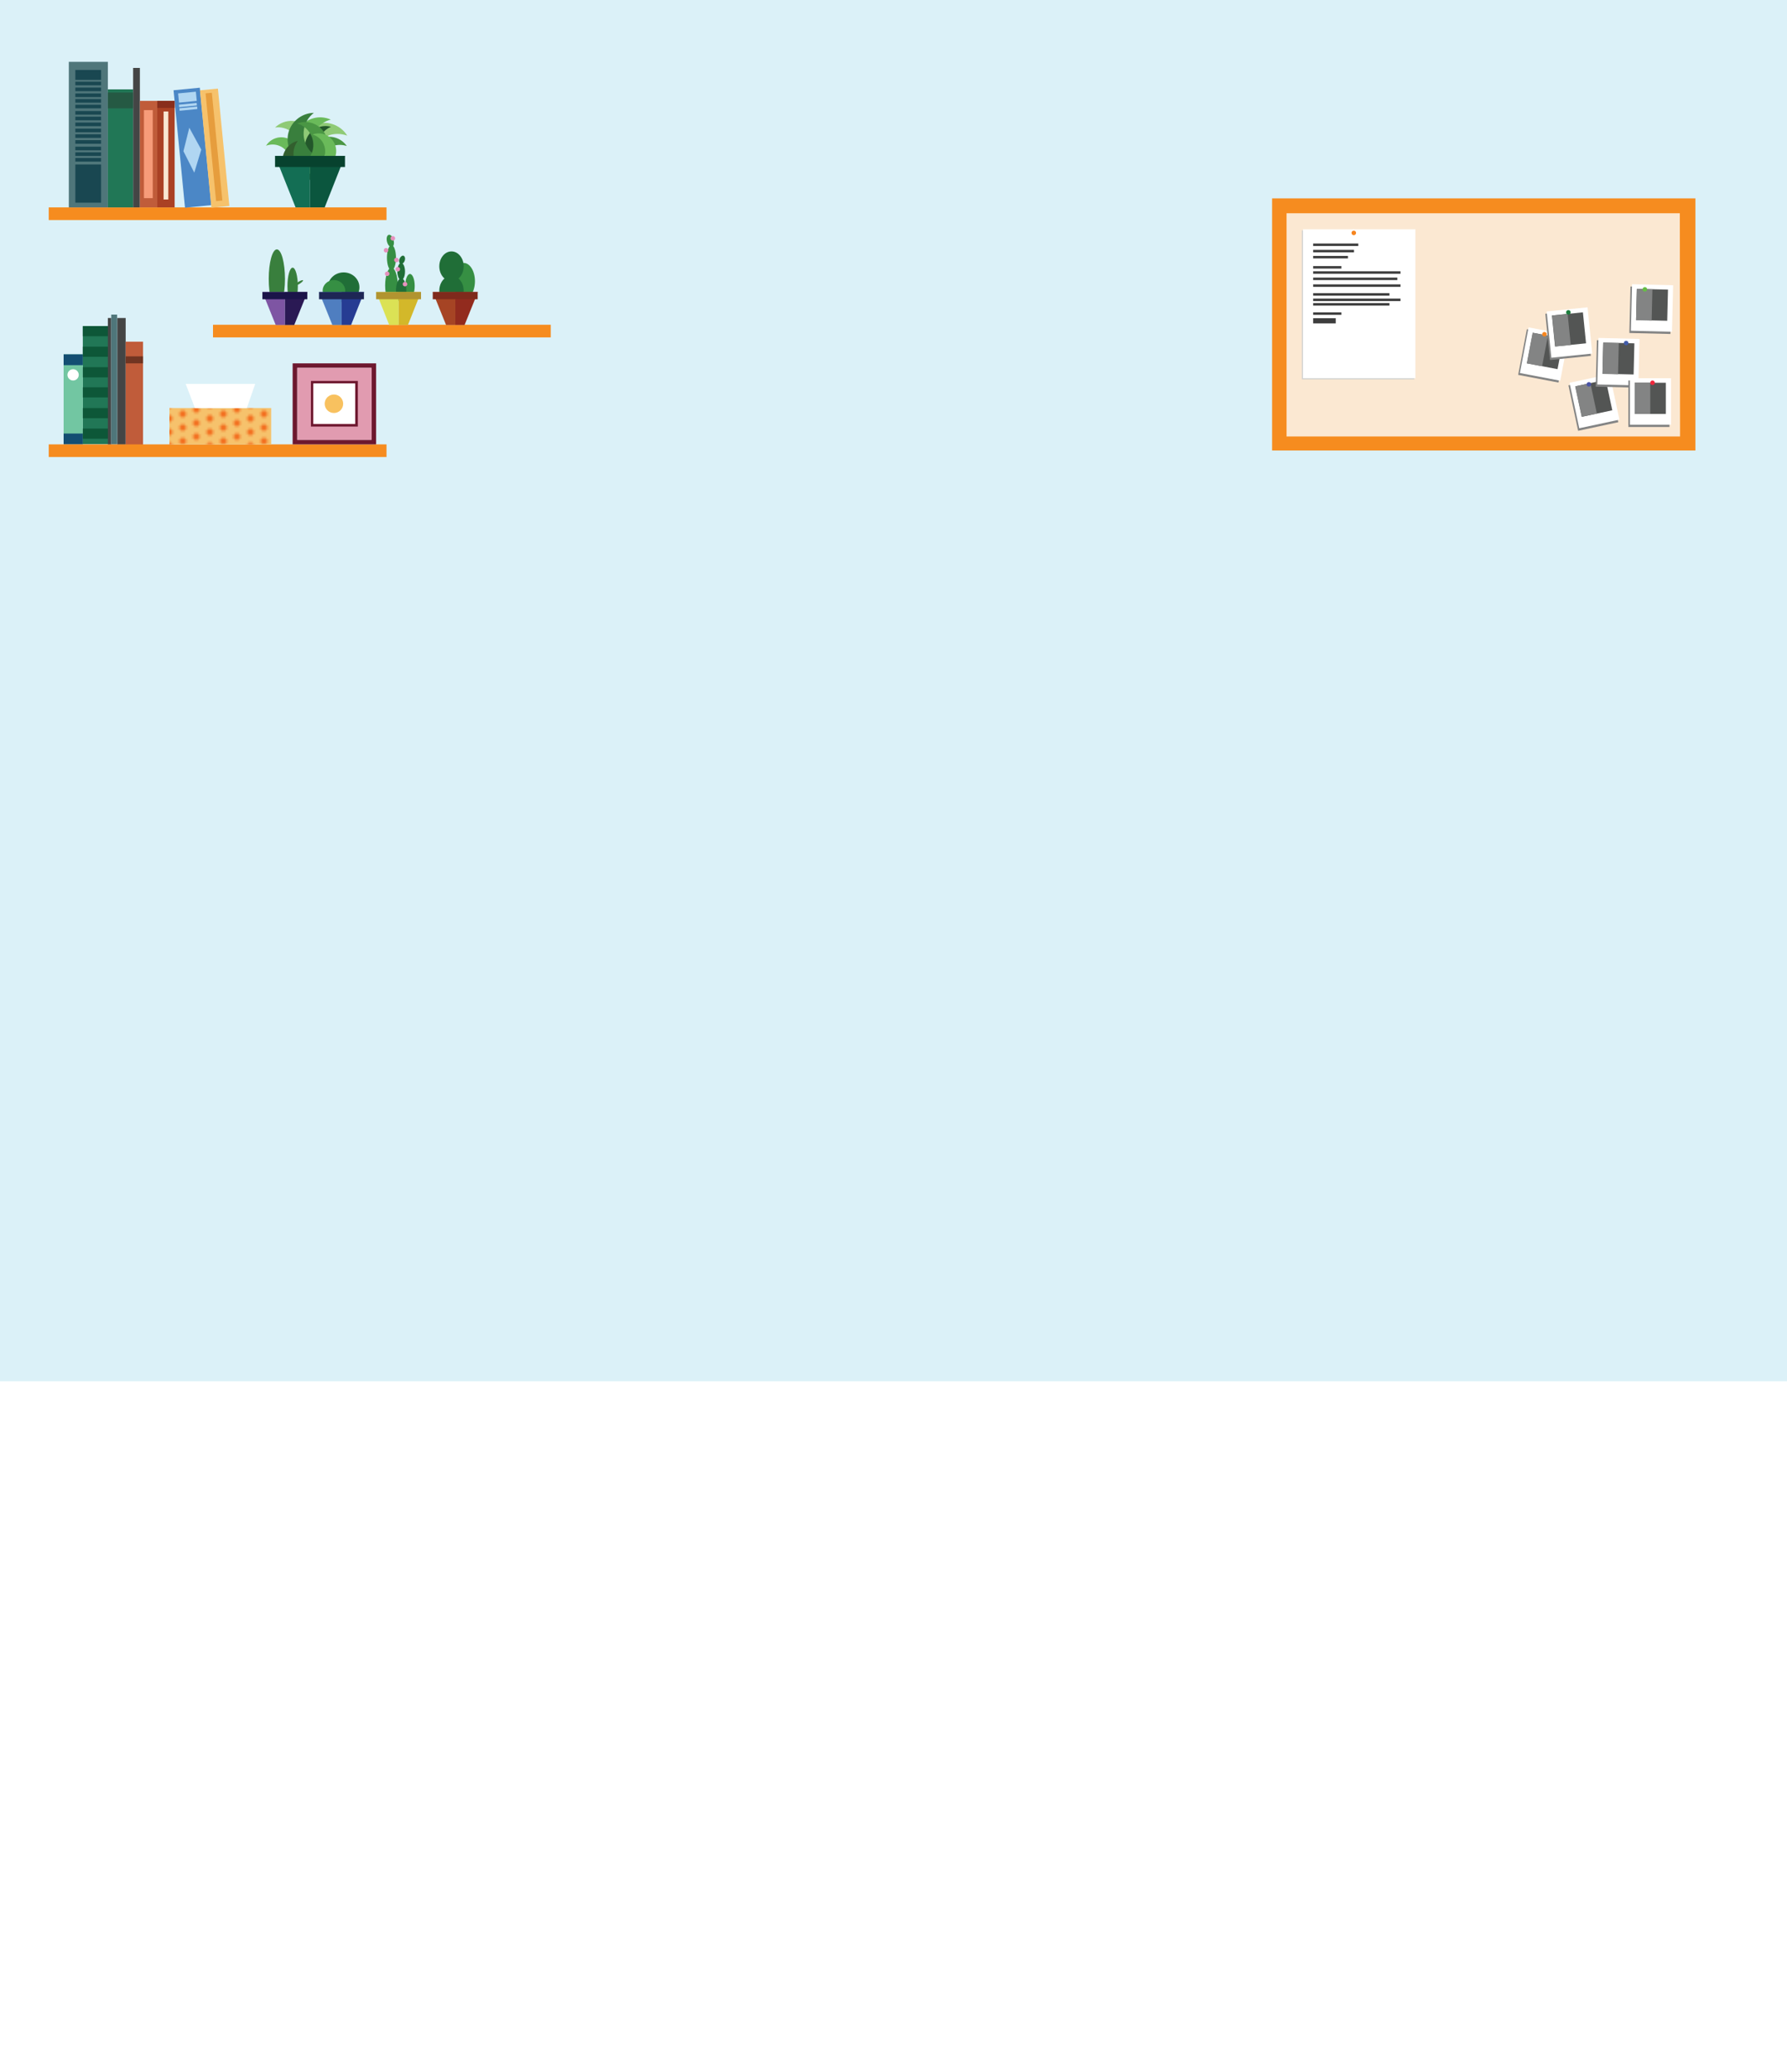 <?xml version="1.0" encoding="utf-8"?>
<!-- Generator: Adobe Illustrator 18.1.1, SVG Export Plug-In . SVG Version: 6.00 Build 0)  -->
<svg version="1.1" id="Layer_1" xmlns="http://www.w3.org/2000/svg" xmlns:xlink="http://www.w3.org/1999/xlink" x="0px" y="0px"
	 viewBox="0 306 792 918" enable-background="new 0 306 792 918" xml:space="preserve">
<pattern  y="1224" width="18" height="18" patternUnits="userSpaceOnUse" id="New_Pattern" viewBox="0 -20.5 18 18" overflow="visible">
	<g>
		<polygon fill="none" points="0,-2.5 18,-2.5 18,-20.5 0,-20.5 		"/>
		<g>
			<polygon fill="none" points="0,-2.5 18,-2.5 18,-20.5 0,-20.5 			"/>
			<path fill="#F37121" d="M16.5-21.5c0-0.8-0.7-1.5-1.5-1.5s-1.5,0.7-1.5,1.5S14.2-20,15-20S16.5-20.6,16.5-21.5z"/>
			<path fill="#F37121" d="M16.5-15.5c0-0.8-0.7-1.5-1.5-1.5s-1.5,0.7-1.5,1.5c0,0.8,0.7,1.5,1.5,1.5S16.5-14.6,16.5-15.5z"/>
			<path fill="#F37121" d="M10.5-17.5c0-0.8-0.7-1.5-1.5-1.5s-1.5,0.7-1.5,1.5s0.7,1.6,1.5,1.6S10.5-16.6,10.5-17.5z"/>
			<path fill="#F37121" d="M4.5-19.5C4.5-20.3,3.8-21,3-21s-1.5,0.7-1.5,1.5s0.7,1.6,1.5,1.6S4.5-18.6,4.5-19.5z"/>
			<path fill="#F37121" d="M16.5-9.5c0-0.8-0.7-1.5-1.5-1.5s-1.5,0.7-1.5,1.5S14.2-8,15-8S16.5-8.6,16.5-9.5z"/>
			<path fill="#F37121" d="M10.5-11.5c0-0.8-0.7-1.5-1.5-1.5s-1.5,0.7-1.5,1.5S8.2-10,9-10S10.5-10.6,10.5-11.5z"/>
			<path fill="#F37121" d="M4.5-13.5C4.5-14.3,3.8-15,3-15s-1.5,0.7-1.5,1.5S2.2-12,3-12S4.5-12.6,4.5-13.5z"/>
			<path fill="#F37121" d="M16.5-3.5C16.5-4.3,15.8-5,15-5s-1.5,0.7-1.5,1.5S14.2-2,15-2S16.5-2.6,16.5-3.5z"/>
			<path fill="#F37121" d="M10.5-5.5C10.5-6.3,9.8-7,9-7S7.5-6.3,7.5-5.5S8.2-4,9-4S10.5-4.6,10.5-5.5z"/>
			<path fill="#F37121" d="M4.5-7.5C4.5-8.3,3.8-9,3-9S1.5-8.3,1.5-7.5C1.5-6.7,2.2-6,3-6S4.5-6.6,4.5-7.5z"/>
			<path fill="#F37121" d="M4.5-1.5C4.5-2.3,3.8-3,3-3S1.5-2.3,1.5-1.5S2.2,0,3,0S4.5-0.6,4.5-1.5z"/>
		</g>
	</g>
</pattern>
<polygon fill="#E2E2E2" points="85.4,486.8 81.3,476.1 112.1,476.1 108.4,486.8 "/>
<rect y="306" fill="#DBF1F8" width="792" height="612"/>
<ellipse fill="#368F43" cx="205.5" cy="430.6" rx="5" ry="8.1"/>
<ellipse fill="#368F43" cx="173.5" cy="432.5" rx="2.8" ry="7.9"/>
<ellipse fill="#368F43" cx="181.7" cy="432.7" rx="2.1" ry="5.3"/>
<ellipse fill="#368F43" cx="173.5" cy="420.2" rx="2" ry="5.6"/>
<ellipse transform="matrix(-0.247 -0.969 0.969 -0.247 -184.29 682.355)" fill="#368F43" cx="173" cy="412.8" rx="2.8" ry="1.5"/>
<ellipse fill="#206E37" cx="177.8" cy="434.7" rx="2.3" ry="5.4"/>
<ellipse fill="#206E37" cx="177.8" cy="426.3" rx="1.7" ry="3.8"/>
<path fill="#206E37" d="M177,420.9c-0.3,1,0,1.9,0.6,2.1c0.7,0.1,1.5-0.6,1.8-1.6s0-1.9-0.6-2.1C178.2,419.1,177.3,419.9,177,420.9z
	"/>
<ellipse fill="#206E37" cx="152.3" cy="433.3" rx="7" ry="6.6"/>
<ellipse fill="#206E37" cx="200.1" cy="434.8" rx="5.4" ry="6.6"/>
<ellipse fill="#206E37" cx="200.1" cy="424" rx="5.4" ry="6.6"/>
<ellipse fill="#368F43" cx="148" cy="434.8" rx="5" ry="4.7"/>
<ellipse fill="#397F3D" cx="122.7" cy="429.6" rx="3.6" ry="13.1"/>
<ellipse fill="#397F3D" cx="129.7" cy="432.8" rx="2.3" ry="8.2"/>
<ellipse transform="matrix(0.848 -0.53 0.53 0.848 -208.482 135.722)" fill="#397F3D" cx="132.4" cy="431.4" rx="2.2" ry="0.5"/>
<path fill="#4A9644" d="M142.4,367.3c-4.6,2-6.8,7.3-4.8,11.9c1,2.4,3,4.2,5.3,5c-0.3-0.4-0.5-0.9-0.7-1.4c-2-4.6,0.2-10,4.8-11.9
	c2.2-0.9,4.6-0.9,6.7-0.2C151.2,367.1,146.5,365.6,142.4,367.3z"/>
<path fill="#8FCA76" d="M138.8,361.4c-6.3,2.6-9.2,9.9-6.5,16.1c1.4,3.3,4,5.6,7.1,6.8c-0.4-0.6-0.7-1.2-1-1.9
	c-2.6-6.3,0.3-13.5,6.5-16.1c3-1.3,6.2-1.2,9-0.2C150.8,361.1,144.4,359,138.8,361.4z"/>
<path fill="#6ABA5A" d="M132.3,373c-0.9-4.2-5-6.9-9.3-6c-2.2,0.5-4,1.8-5.1,3.6c0.4-0.2,0.8-0.3,1.3-0.4c4.2-0.9,8.4,1.8,9.3,6
	c0.4,2,0,4-1,5.6C131,380.5,133.1,376.8,132.3,373z"/>
<path fill="#6ABA5A" d="M132.2,363.3c-3.6,5.4-2,12.7,3.4,16.3c2.8,1.9,6.2,2.3,9.2,1.6c-0.6-0.3-1.2-0.6-1.8-0.9
	c-5.4-3.6-6.9-10.8-3.4-16.3c1.7-2.6,4.2-4.3,7-5C141.5,356.7,135.4,358.4,132.2,363.3z"/>
<path fill="#8FCA76" d="M139.7,370.7c0.4-5.8-4.1-10.8-9.9-11.1c-3-0.2-5.8,0.9-7.9,2.9c0.6-0.1,1.2-0.1,1.8-0.1
	c5.8,0.4,10.2,5.3,9.9,11.1c-0.2,2.8-1.4,5.2-3.3,7C135.3,380,139.4,375.9,139.7,370.7z"/>
<path fill="#23572B" d="M136.1,366.9c-2.2,4.5-0.4,10,4.1,12.2c2.4,1.2,5,1.2,7.2,0.4c-0.5-0.1-1-0.3-1.5-0.6
	c-4.5-2.2-6.3-7.7-4.1-12.2c1.1-2.1,2.9-3.7,4.9-4.5C142.7,361,138.1,362.9,136.1,366.9z"/>
<path fill="#397F3D" d="M127.6,365.9c-1,6.4,3.3,12.4,9.8,13.4c3.4,0.5,6.6-0.4,9.1-2.4c-0.7,0-1.3,0-2-0.1c-6.4-1-10.8-7-9.8-13.4
	c0.5-3.1,2.1-5.6,4.4-7.4C133.5,356.1,128.5,360.2,127.6,365.9z"/>
<path fill="#4A9644" d="M144.2,374.5c2.5-5,0.4-11-4.5-13.4c-2.6-1.3-5.5-1.3-8-0.4c0.5,0.2,1.1,0.4,1.6,0.6c5,2.5,7,8.5,4.5,13.4
	c-1.2,2.4-3.2,4-5.4,4.9C137,381,142,378.9,144.2,374.5z"/>
<path fill="#325F2E" d="M125.2,377.9c0.4,5,4.8,8.7,9.8,8.3c2.6-0.2,4.9-1.5,6.4-3.4c-0.5,0.1-1,0.2-1.5,0.3c-5,0.4-9.4-3.3-9.8-8.3
	c-0.2-2.4,0.6-4.6,1.9-6.4C127.8,369.4,124.9,373.4,125.2,377.9z"/>
<rect x="567.8" y="397.4" fill="#FBE8D2" width="178.7" height="105"/>
<path fill="#F68C1F" d="M563.8,393.9v111.7h187.6V393.9H563.8z M744.6,499.4H570.2v-98.9h174.3L744.6,499.4L744.6,499.4z"/>
<rect x="577" y="408.1" fill="#D1D2D1" width="49.8" height="66"/>
<rect x="577.5" y="407.6" fill="#FFFFFF" width="49.8" height="66"/>
<circle fill="#F6851F" cx="600" cy="409.2" r="1"/>
<rect x="582" y="413.9" fill="#3D3D3D" width="20" height="1.1"/>
<rect x="582" y="426.2" fill="#3D3D3D" width="38.7" height="1.1"/>
<rect x="582" y="438.3" fill="#3D3D3D" width="38.7" height="1.1"/>
<rect x="582" y="429" fill="#3D3D3D" width="37.3" height="1.1"/>
<rect x="582" y="432" fill="#3D3D3D" width="38.7" height="1.1"/>
<rect x="582" y="435.9" fill="#3D3D3D" width="33.8" height="1.1"/>
<rect x="582" y="440.3" fill="#3D3D3D" width="33.8" height="1.1"/>
<rect x="582" y="423.9" fill="#3D3D3D" width="12.5" height="1.1"/>
<rect x="582" y="444.4" fill="#3D3D3D" width="12.5" height="1.1"/>
<rect x="582" y="447" fill="#3D3D3D" width="10" height="2.3"/>
<rect x="582" y="416.7" fill="#3D3D3D" width="18.1" height="1.1"/>
<rect x="582" y="419.4" fill="#3D3D3D" width="15.4" height="1.1"/>
<g>
	
		<rect x="697" y="475.1" transform="matrix(-0.978 0.209 -0.209 -0.978 1498.191 812.051)" fill="#838484" width="18.2" height="20.6"/>
	
		<rect x="697.5" y="474" transform="matrix(-0.978 0.209 -0.209 -0.978 1498.951 809.745)" fill="#FFFFFF" width="18.2" height="20.6"/>
	
		<rect x="699.4" y="476.1" transform="matrix(-0.978 0.209 -0.209 -0.978 1498.088 807.246)" fill="#535554" width="13.8" height="13.8"/>
	
		<rect x="699.4" y="476.8" transform="matrix(-0.978 0.209 -0.209 -0.978 1491.407 809.383)" fill="#838484" width="6.9" height="13.8"/>
</g>
<g>
	
		<rect x="674.3" y="453.2" transform="matrix(-0.982 -0.187 0.187 -0.982 1268.132 1046.648)" fill="#838484" width="18.2" height="20.6"/>
	
		<rect x="675.1" y="452.4" transform="matrix(-0.982 -0.187 0.187 -0.982 1269.849 1045.193)" fill="#FFFFFF" width="18.2" height="20.6"/>
	
		<rect x="677.6" y="454.4" transform="matrix(-0.982 -0.187 0.187 -0.982 1270.736 1042.498)" fill="#535554" width="13.8" height="13.8"/>
	
		<rect x="677.6" y="453.8" transform="matrix(-0.982 -0.187 0.187 -0.982 1263.996 1040.641)" fill="#838484" width="6.9" height="13.8"/>
</g>
<g>
	
		<rect x="707.7" y="457.1" transform="matrix(-1 -2.441703e-02 2.441703e-02 -1 1421.97 952.162)" fill="#838484" width="18.2" height="20.6"/>
	
		<rect x="708.4" y="456.1" transform="matrix(-1 -2.441703e-02 2.441703e-02 -1 1423.395 950.18)" fill="#FFFFFF" width="18.2" height="20.6"/>
	
		<rect x="710.6" y="458.1" transform="matrix(-1 -2.441703e-02 2.441703e-02 -1 1423.432 947.379)" fill="#535554" width="13.8" height="13.8"/>
	
		<rect x="710.6" y="458.1" transform="matrix(-1 -2.441703e-02 2.441703e-02 -1 1416.529 947.295)" fill="#838484" width="6.9" height="13.8"/>
</g>
<g>
	
		<rect x="722.6" y="433.3" transform="matrix(-1 -2.441703e-02 2.441703e-02 -1 1452.346 904.932)" fill="#838484" width="18.2" height="20.6"/>
	
		<rect x="723.3" y="432.3" transform="matrix(-1 -2.441703e-02 2.441703e-02 -1 1453.771 902.95)" fill="#FFFFFF" width="18.2" height="20.6"/>
	
		<rect x="725.5" y="434.3" transform="matrix(-1 -2.441703e-02 2.441703e-02 -1 1453.809 900.149)" fill="#535554" width="13.8" height="13.8"/>
	
		<rect x="725.5" y="434.3" transform="matrix(-1 -2.441703e-02 2.441703e-02 -1 1446.906 900.065)" fill="#838484" width="6.9" height="13.8"/>
</g>
<g>
	<rect x="721.7" y="474.6" fill="#838484" width="18.2" height="20.6"/>
	<rect x="722.4" y="473.6" fill="#FFFFFF" width="18.2" height="20.6"/>
	<rect x="724.5" y="475.6" fill="#535554" width="13.8" height="13.8"/>
	<rect x="724.5" y="475.6" fill="#838484" width="6.9" height="13.8"/>
</g>
<g>
	
		<rect x="686.1" y="443.9" transform="matrix(-0.995 0.101 -0.101 -0.995 1432.574 836.061)" fill="#838484" width="18.2" height="20.6"/>
	
		<rect x="686.7" y="442.9" transform="matrix(-0.995 0.101 -0.101 -0.995 1433.682 833.997)" fill="#FFFFFF" width="18.2" height="20.6"/>
	
		<rect x="688.7" y="444.9" transform="matrix(-0.995 0.101 -0.101 -0.995 1433.128 831.239)" fill="#535554" width="13.8" height="13.8"/>
	
		<rect x="688.8" y="445.3" transform="matrix(-0.995 0.101 -0.101 -0.995 1426.494 832.355)" fill="#838484" width="6.9" height="13.8"/>
</g>
<circle fill="#F6851F" cx="684.5" cy="454.1" r="1"/>
<circle fill="#1D7D3E" cx="695.1" cy="444.4" r="1"/>
<circle fill="#67BD45" cx="729" cy="434.2" r="1"/>
<circle fill="#425CA9" cx="720.7" cy="458" r="1"/>
<circle fill="#4953A4" cx="704.2" cy="476.3" r="1"/>
<circle fill="#EE273C" cx="732.4" cy="475.6" r="1"/>
<rect x="94.4" y="449.9" fill="#F68C1F" width="149.7" height="5.6"/>
<rect x="21.6" y="397.9" fill="#F68C1F" width="149.7" height="5.6"/>
<rect x="30.5" y="333.4" fill="#4F767A" width="17.3" height="64.5"/>
<rect x="47.8" y="345.6" fill="#217756" width="11.2" height="52.3"/>
<rect x="36.7" y="450.5" fill="#217756" width="11.2" height="52.3"/>
<rect x="28.2" y="463" fill="#72C6A2" width="8.5" height="39.8"/>
<rect x="28.2" y="463" fill="#134E72" width="8.5" height="4.8"/>
<rect x="28.2" y="498.1" fill="#134E72" width="8.5" height="4.8"/>
<rect x="36.7" y="450.5" fill="#0D5738" width="11.2" height="4.5"/>
<rect x="36.7" y="495.9" fill="#0D5738" width="11.2" height="4.5"/>
<rect x="36.7" y="477.6" fill="#0D5738" width="11.2" height="4.5"/>
<rect x="36.7" y="486.8" fill="#0D5738" width="11.2" height="4.5"/>
<rect x="36.7" y="468.7" fill="#0D5738" width="11.2" height="4.5"/>
<rect x="36.7" y="459.6" fill="#0D5738" width="11.2" height="4.5"/>
<rect x="59" y="336.1" fill="#444545" width="3" height="61.8"/>
<rect x="47.8" y="446.9" fill="#444545" width="1.5" height="56.1"/>
<rect x="52" y="446.9" fill="#444545" width="3.7" height="56.1"/>
<rect x="49.3" y="445.4" fill="#4F767A" width="2.6" height="57.5"/>
<rect x="62" y="350.7" fill="#C05C3A" width="7.7" height="47.2"/>
<rect x="55.7" y="457.4" fill="#C05C3A" width="7.7" height="47.2"/>
<rect x="69.7" y="350.7" fill="#AA4124" width="7.7" height="47.2"/>
<rect x="79.4" y="345.2" transform="matrix(-0.995 9.713939e-02 -9.713939e-02 -0.995 206.174 732.658)" fill="#4B87C6" width="11.7" height="52.3"/>
<rect x="79.1" y="346.9" transform="matrix(-0.995 9.713939e-02 -9.713939e-02 -0.995 199.606 688.186)" fill="#B0D6F2" width="7.9" height="4.1"/>
<polygon fill="#B0D6F2" points="86.1,382.5 81.3,373 83.9,362.6 89.2,372.3 "/>
<rect x="79.3" y="351.9" transform="matrix(-0.995 9.713939e-02 -9.713939e-02 -0.995 200.351 695.156)" fill="#B0D6F2" width="7.9" height="1.1"/>
<rect x="79.5" y="353.5" transform="matrix(-0.995 9.713939e-02 -9.713939e-02 -0.995 200.91 698.32)" fill="#B0D6F2" width="7.9" height="1.1"/>
<rect x="91.1" y="345.4" transform="matrix(-0.995 9.713939e-02 -9.713939e-02 -0.995 225.853 732.111)" fill="#F6C26C" width="8" height="52.3"/>
<rect x="93.4" y="347" transform="matrix(-0.995 9.713939e-02 -9.713939e-02 -0.995 225.198 731.049)" fill="#E69D3D" width="2.8" height="48"/>
<rect x="69.7" y="350.7" fill="#892E1C" width="7.7" height="3.1"/>
<rect x="72.5" y="355.4" fill="#F8E7D2" width="2.1" height="39"/>
<rect x="63.8" y="354.8" fill="#F79B79" width="3.9" height="39"/>
<rect x="33.4" y="337" fill="#194751" width="11.4" height="4.4"/>
<rect x="33.4" y="342.2" fill="#194751" width="11.4" height="1.6"/>
<rect x="33.4" y="344.8" fill="#194751" width="11.4" height="1.6"/>
<rect x="33.4" y="347.4" fill="#194751" width="11.4" height="1.6"/>
<rect x="33.4" y="349.9" fill="#194751" width="11.4" height="1.6"/>
<rect x="33.4" y="352.4" fill="#194751" width="11.4" height="1.6"/>
<rect x="33.4" y="355.2" fill="#194751" width="11.4" height="1.6"/>
<rect x="33.4" y="357.7" fill="#194751" width="11.4" height="1.6"/>
<rect x="33.4" y="360.3" fill="#194751" width="11.4" height="1.6"/>
<rect x="33.4" y="363" fill="#194751" width="11.4" height="1.6"/>
<rect x="33.4" y="365.5" fill="#194751" width="11.4" height="1.6"/>
<rect x="33.4" y="368.1" fill="#194751" width="11.4" height="1.6"/>
<rect x="33.4" y="371" fill="#194751" width="11.4" height="1.6"/>
<rect x="33.4" y="373.5" fill="#194751" width="11.4" height="1.6"/>
<rect x="33.4" y="376" fill="#194751" width="11.4" height="1.6"/>
<rect x="33.4" y="378.9" fill="#194751" width="11.4" height="16.9"/>
<rect x="47.8" y="347" fill="#255943" width="11.2" height="7"/>
<rect x="55.7" y="463.9" fill="#703522" width="7.7" height="3.1"/>
<path fill="#6ABA5A" d="M148.2,376.4c1.9-3.9,0.3-8.6-3.5-10.5c-2-1-4.3-1-6.2-0.3c0.4,0.1,0.8,0.3,1.3,0.5
	c3.9,1.9,5.4,6.6,3.5,10.5c-0.9,1.8-2.5,3.2-4.2,3.8C142.6,381.5,146.5,379.9,148.2,376.4z"/>
<g>
	<polygon fill="#136E54" points="137.4,375.1 137.4,397.9 131,397.9 121.9,375.1 	"/>
	<polygon fill="#0B563E" points="152.9,375.1 143.9,397.9 137.4,397.9 137.4,375.1 	"/>
	<rect x="121.9" y="375.1" fill="#07422E" width="31" height="4.9"/>
</g>
<polygon fill="#A64424" points="201.8,435.4 201.8,450 197.7,450 191.8,435.4 "/>
<polygon fill="#922B1E" points="211.8,435.4 205.9,450 201.8,450 201.8,435.4 "/>
<rect x="191.8" y="435.4" fill="#7F2A1C" width="19.9" height="3.2"/>
<polygon fill="#DBE255" points="176.7,435.4 176.7,450 172.5,450 166.7,435.4 "/>
<polygon fill="#D3B82A" points="186.6,435.4 180.8,450 176.7,450 176.7,435.4 "/>
<rect x="166.7" y="435.4" fill="#B19430" width="19.9" height="3.2"/>
<polygon fill="#4F7EC0" points="151.4,435.4 151.4,450 147.3,450 141.4,435.4 "/>
<polygon fill="#263C93" points="161.4,435.4 155.6,450 151.4,450 151.4,435.4 "/>
<rect x="141.4" y="435.4" fill="#1E2655" width="19.9" height="3.2"/>
<polygon fill="#7E55A3" points="126.3,435.4 126.3,450 122.2,450 116.3,435.4 "/>
<polygon fill="#2A1954" points="136.3,435.4 130.4,450 126.3,450 126.3,435.4 "/>
<rect x="116.3" y="435.4" fill="#1B1449" width="19.9" height="3.2"/>
<circle fill="#E691BD" cx="171.1" cy="416.9" r="1"/>
<circle fill="#E691BD" cx="175.7" cy="421.2" r="1"/>
<circle fill="#E691BD" cx="171.6" cy="427.3" r="1"/>
<circle fill="#E691BD" cx="179.5" cy="431.9" r="1"/>
<circle fill="#E691BD" cx="176.3" cy="425.3" r="1"/>
<circle fill="#E691BD" cx="174.1" cy="411.6" r="1"/>
<circle fill="#FFFFFF" cx="32.4" cy="472.1" r="2.5"/>
<rect x="21.6" y="502.9" fill="#F68C1F" width="149.7" height="5.6"/>
<rect x="75.1" y="486.8" fill="#F6C26C" width="45.1" height="16.1"/>
<pattern  id="SVGID_1_" xlink:href="#New_Pattern" patternTransform="matrix(1 0 0 -1 0 -16751.5)">
</pattern>
<rect x="75.1" y="486.8" fill="url(#SVGID_1_)" width="45.1" height="16.1"/>
<polygon fill="#FFFFFF" points="86.4,486.8 82.3,476.1 113.1,476.1 109.4,486.8 "/>
<path fill="#6D182F" d="M129.7,467v35.9h37V467H129.7z M164.6,500.9h-32.9V469h32.9V500.9z"/>
<rect x="131.8" y="469" fill="#E19BB0" width="32.9" height="31.9"/>
<path fill="#6D182F" d="M137.8,474.8V495h20.8v-20.2H137.8z M157.4,493.9h-18.5V476h18.5V493.9z"/>
<rect x="138.9" y="475.9" fill="#FFFFFF" width="18.5" height="17.9"/>
<circle fill="#F8C15F" cx="148" cy="484.9" r="4.1"/>
</svg>
